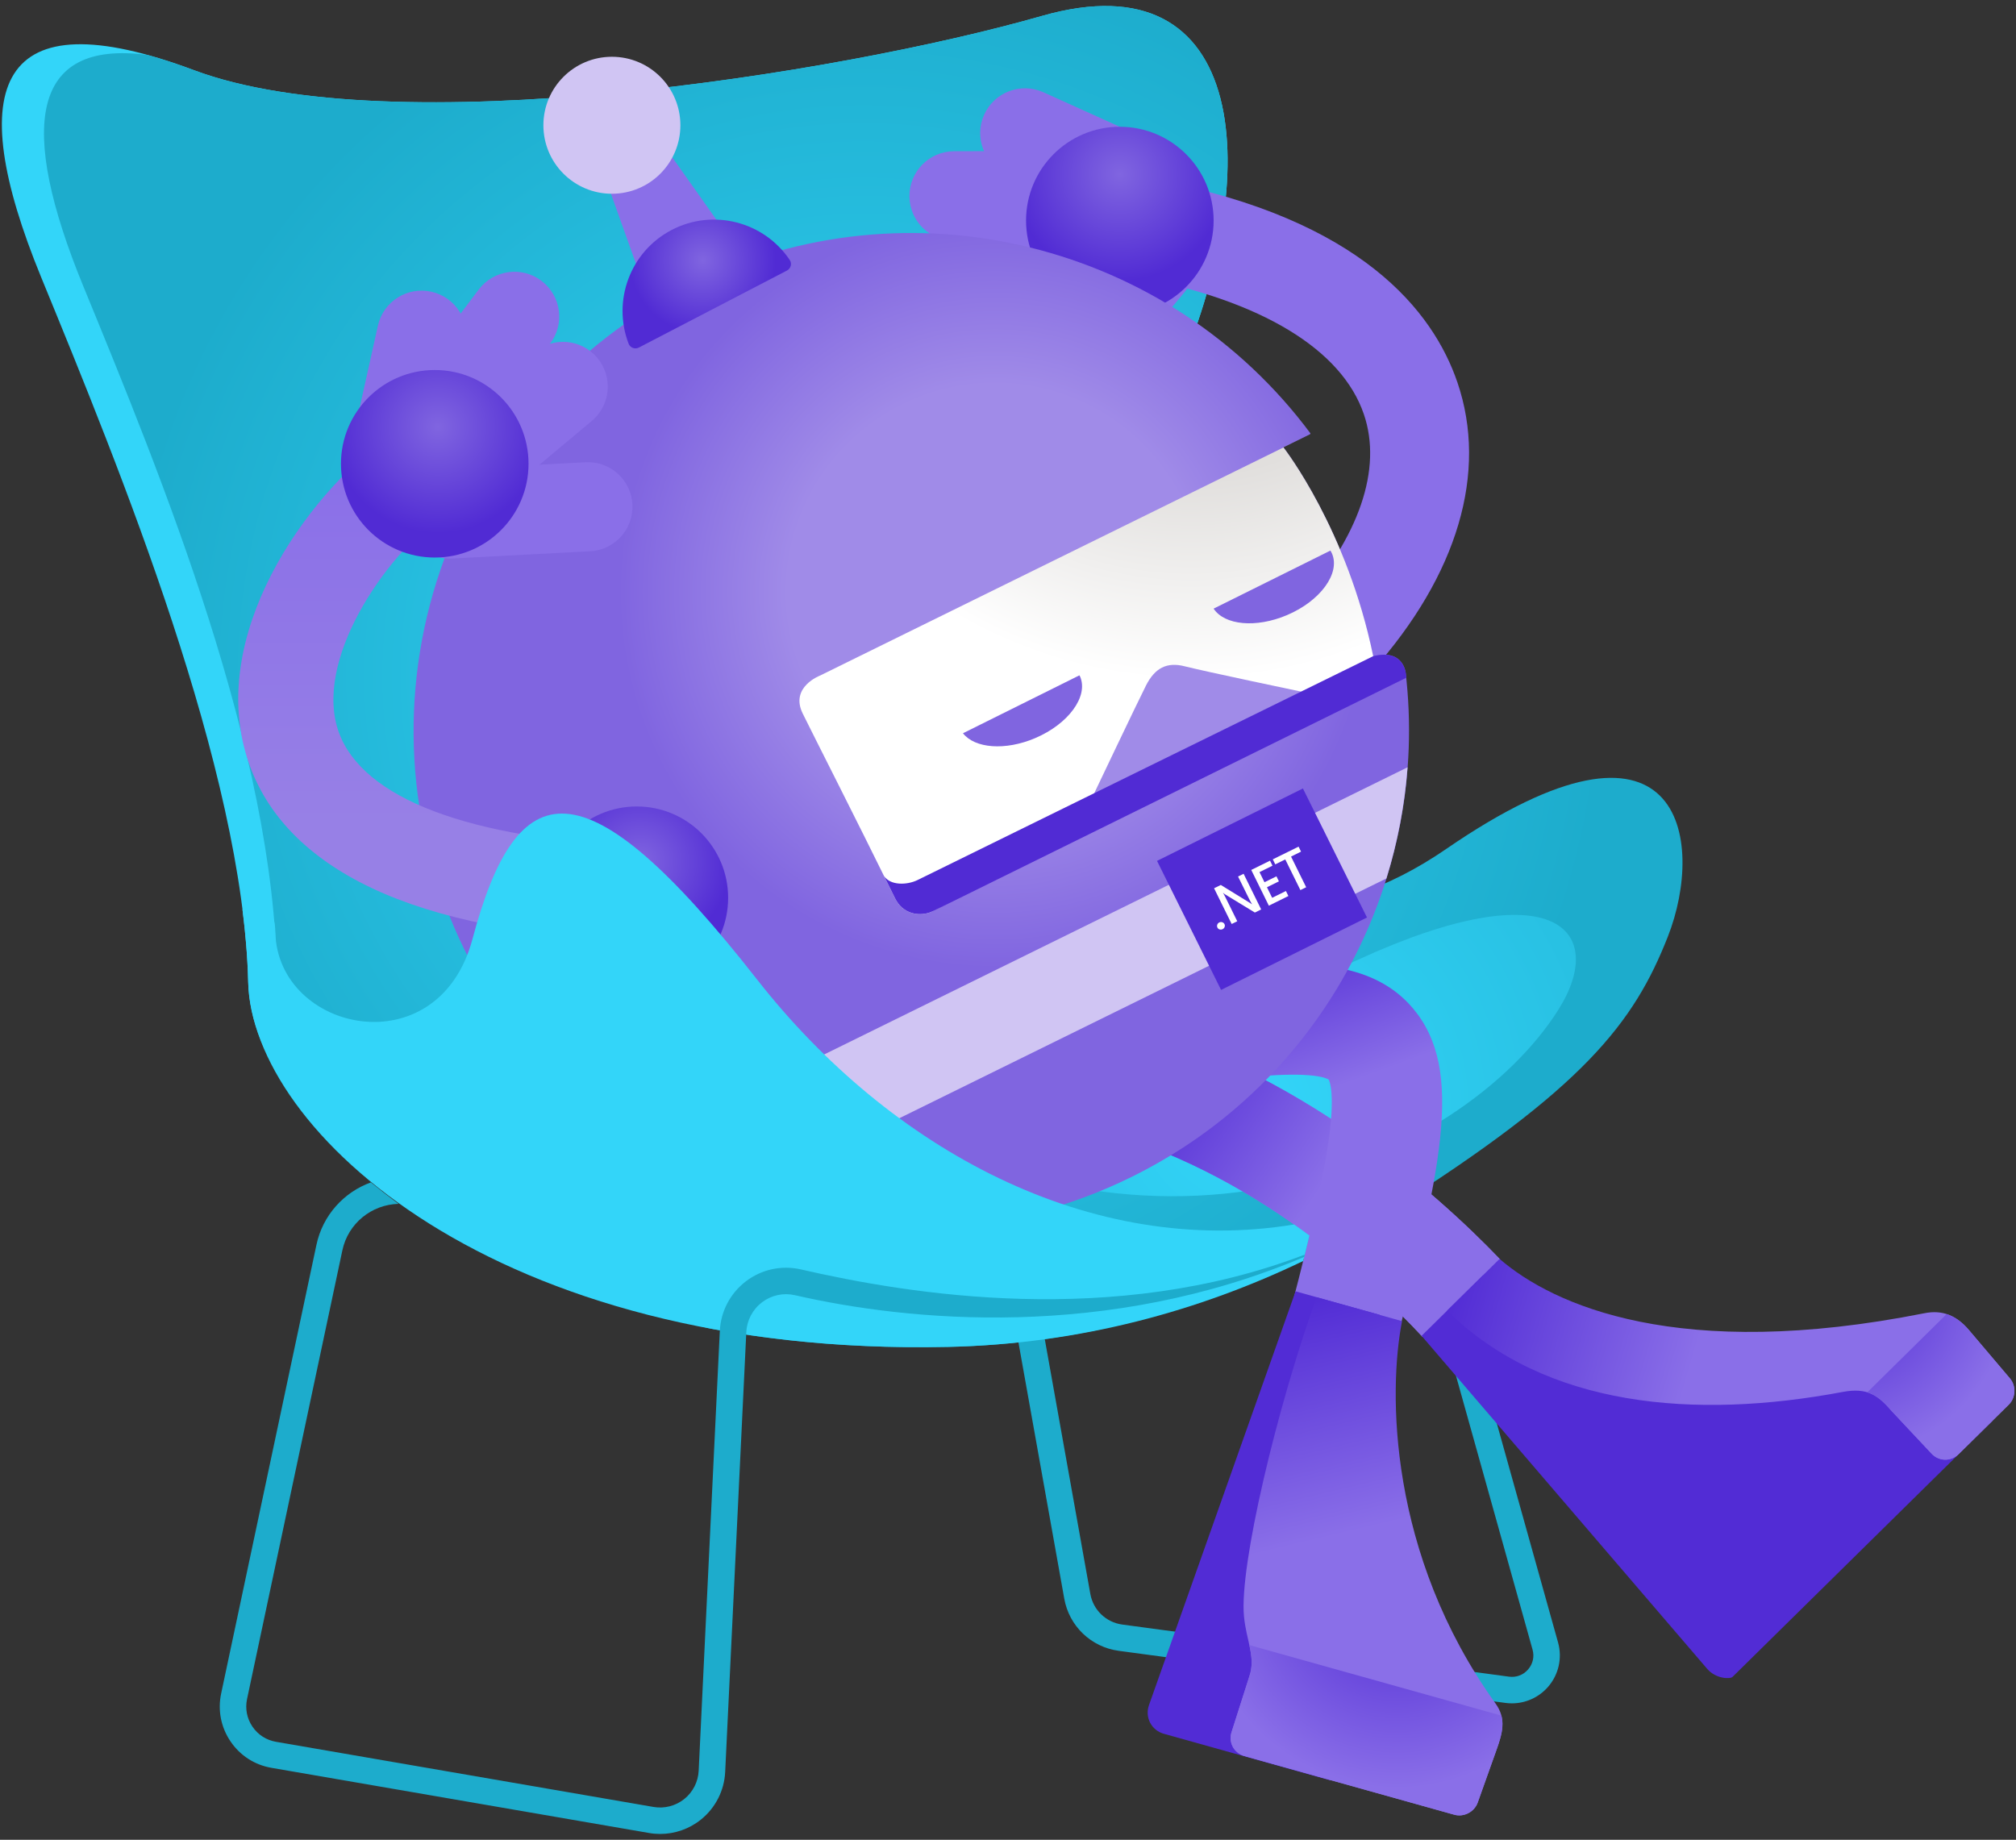 <svg width="252" height="230" viewBox="0 0 252 230" fill="none" xmlns="http://www.w3.org/2000/svg">
<rect x="0" y="0" width="252" height="230" fill="#333333" stroke="none"/>
<path d="M188.989 212.942C188.723 212.942 188.452 212.923 188.181 212.889L139.842 206.375C136.382 205.909 133.645 203.286 133.032 199.851L125.529 157.883L128.789 157.299L136.292 199.266C136.653 201.281 138.259 202.816 140.283 203.091L188.623 209.606C189.535 209.729 190.405 209.402 191.008 208.708C191.612 208.014 191.816 207.107 191.569 206.223L178.411 159.157C177.846 157.133 176.444 155.431 174.562 154.491L165.853 150.133L167.335 147.173L176.045 151.53C178.758 152.889 180.782 155.341 181.6 158.264L194.757 205.329C195.304 207.278 194.833 209.354 193.508 210.879C192.358 212.2 190.709 212.942 188.989 212.942Z" fill="#1DACCC"/>
<path d="M146.874 47.596C158.288 21.551 156.116 -5.4 130.238 1.993C104.36 9.387 48.893 18.016 24.246 8.774C-0.401 -0.468 -4.716 10.622 5.144 34.657C15.004 58.691 30.404 96.277 31.022 122.773C31.455 141.295 61.79 166.593 118.483 165.358C175.175 164.122 204.232 125.961 204.232 113.022C204.232 100.083 202.64 92.865 178.772 109.663C149.421 130.323 122.84 102.44 146.874 47.596Z" fill="#33D5F9"/>
<path d="M208.48 117.094C213.218 105.054 210.343 85.804 180.768 106.137C151.189 126.474 122.845 102.44 146.874 47.596C158.288 21.551 156.116 -5.4 130.238 1.993C104.36 9.387 48.893 18.016 24.246 8.774C22.155 7.99 20.221 7.363 18.421 6.869C3.795 4.925 2.269 15.93 10.404 35.759C20.264 59.793 34.31 93.915 34.619 122.16C34.776 136.396 54.638 158.126 88.684 166.071C90.913 166.489 93.203 166.855 95.56 167.168C95.574 167.168 95.589 167.173 95.603 167.173C96.753 167.325 97.922 167.463 99.1 167.591C99.171 167.601 99.248 167.605 99.319 167.615C100.445 167.734 101.585 167.838 102.74 167.933C102.797 167.938 102.854 167.943 102.911 167.947C104.061 168.038 105.225 168.114 106.399 168.18C106.594 168.19 106.784 168.199 106.979 168.209C108.081 168.266 109.193 168.313 110.319 168.347C110.4 168.351 110.481 168.351 110.561 168.356C111.721 168.389 112.899 168.404 114.082 168.413C114.353 168.413 114.629 168.413 114.904 168.413C116.097 168.413 117.295 168.404 118.506 168.38C118.511 168.38 118.516 168.38 118.521 168.38C132.329 168.081 144.969 165.03 156.188 160.411C158.269 159.556 160.303 158.644 162.284 157.684C162.973 157.351 163.657 157.009 164.337 156.667C165.04 156.31 165.734 155.949 166.423 155.579C168.955 154.224 171.393 152.804 173.74 151.321C198.007 136.011 204.237 127.876 208.48 117.094Z" fill="url(#paint0_radial)"/>
<path d="M101.771 134.091C143.22 163.699 183.04 144.935 194.819 126.194C201.02 116.325 194.292 108.703 169.725 119.993C148.86 129.582 105.719 127.89 93.313 123.376C80.906 118.867 98.273 131.597 101.771 134.091Z" fill="url(#paint1_radial)"/>
<path d="M187.511 157.437C179.537 149.097 161.994 133.502 139.77 127.805L136.387 141C156.544 146.165 171.631 160.44 177.784 167.092C178.293 167.643 183.762 163.243 187.511 157.437Z" fill="url(#paint2_linear)"/>
<path d="M187.511 157.437C179.537 149.097 161.994 133.502 139.77 127.805L136.387 141C156.544 146.165 171.631 160.44 177.784 167.092C178.293 167.643 183.762 163.243 187.511 157.437Z" fill="url(#paint3_linear)"/>
<path d="M177.699 166.997L185.377 159.423C188.666 161.067 192.819 175.826 233.741 171.939L249.108 177.574L216.563 209.639C216.273 209.924 214.487 209.896 213.408 208.641L177.699 166.997Z" fill="#522CD5"/>
<path d="M240.554 164.17C242.888 163.704 244.612 164.521 246.085 166.237L251.236 172.309C252.044 173.25 251.982 174.728 251.099 175.598L244.826 181.784C243.828 182.768 242.279 182.701 241.362 181.637L236.468 176.41C234.772 174.433 233.441 173.431 230.324 174.015C211.892 177.475 193.161 175.968 180.892 163.847L187.449 157.38C194.149 163.177 209.877 170.266 240.554 164.17Z" fill="url(#paint4_linear)"/>
<path d="M251.099 175.598C251.978 174.728 252.039 173.25 251.236 172.309L246.085 166.237C245.268 165.282 244.365 164.616 243.325 164.284L233.408 174.068C234.591 174.429 235.47 175.246 236.468 176.41L241.362 181.637C242.275 182.702 243.828 182.773 244.826 181.789L251.099 175.598Z" fill="url(#paint5_radial)"/>
<path d="M173.593 171.359L160.269 167.848C163.258 156.496 165.159 148.803 166.009 143.067C166.926 136.909 166.228 135.222 166.09 134.961C165.8 134.776 164.104 133.973 157.266 134.562C138.801 136.154 135 136.995 134.847 137.028C135.033 136.985 135.104 136.957 135.104 136.957L131.217 123.737C133.55 123.053 142.612 121.993 156.083 120.829C163.895 120.155 171.792 120.326 176.625 126.066C183.116 133.783 180.217 146.213 173.593 171.359Z" fill="url(#paint6_linear)"/>
<path d="M161.947 161.433L172.448 164.369L166.342 222.583L145.501 216.753C143.914 216.311 143.077 214.69 143.633 213.132L161.947 161.433Z" fill="#522CD5"/>
<path d="M186.955 212.98C188.342 214.914 187.796 216.705 187.036 218.834L184.712 225.353C184.294 226.517 182.983 227.202 181.79 226.869L155.565 219.532C154.216 219.157 153.503 217.774 153.973 216.453L156.15 209.63C157.024 207.173 155.788 205.187 155.494 202.032C154.914 195.769 159.552 176.206 164.56 162.169L175.256 165.163C173.541 173.849 173.493 194.234 186.955 212.98Z" fill="url(#paint7_linear)"/>
<path d="M156.149 209.625L153.973 216.448C153.503 217.769 154.211 219.152 155.56 219.528L181.79 226.864C182.983 227.197 184.294 226.517 184.712 225.348L187.036 218.829C187.596 217.261 188.034 215.873 187.672 214.476L156.169 205.662C156.463 207.03 156.639 208.256 156.149 209.625Z" fill="url(#paint8_radial)"/>
<path d="M171.55 83.856L162.317 75.65C169.915 67.106 172.814 58.629 170.485 51.791C167.72 43.671 157.665 37.579 142.179 34.638L144.484 22.502C170.177 27.377 179.162 38.957 182.179 47.809C186.005 59.042 182.227 71.844 171.55 83.856Z" fill="#8A6FE8"/>
<path d="M137.071 49.686L148.138 36.439C150.11 34.077 149.796 30.566 147.435 28.593C145.073 26.622 141.562 26.935 139.59 29.297L128.523 42.545C126.551 44.906 126.865 48.418 129.226 50.39C131.588 52.362 135.099 52.048 137.071 49.686Z" fill="#8A6FE8"/>
<path d="M140.972 16.301L130.395 11.521C127.568 10.266 124.261 11.54 123.006 14.367C121.752 17.194 123.025 20.501 125.852 21.756L136.696 26.66L140.972 16.301Z" fill="#8A6FE8"/>
<path d="M135.251 18.872L119.243 18.905C116.149 18.924 113.66 21.447 113.679 24.54C113.698 27.634 116.221 30.124 119.314 30.109L131.217 30.119L135.251 18.872Z" fill="#8A6FE8"/>
<path d="M136.972 25.491L121.376 29.164C118.364 29.867 116.492 32.88 117.195 35.892C117.898 38.905 120.911 40.777 123.923 40.074L139.804 36.339L136.972 25.491Z" fill="#8A6FE8"/>
<path d="M139.979 39.294C146.454 39.294 151.702 34.046 151.702 27.572C151.702 21.098 146.454 15.849 139.979 15.849C133.505 15.849 128.257 21.098 128.257 27.572C128.257 34.046 133.505 39.294 139.979 39.294Z" fill="url(#paint9_radial)"/>
<path d="M171.65 82.031C168.366 66.056 160.426 55.925 160.426 55.925L163.757 54.286L163.809 54.181C146.247 30.551 113.797 22.069 86.442 35.541C55.617 50.718 42.935 88.004 58.107 118.824C73.279 149.644 110.571 162.331 141.391 147.159C165.71 135.184 178.735 109.444 175.693 83.97C175.461 82.939 174.624 81.295 171.65 82.031Z" fill="url(#paint10_radial)"/>
<path d="M171.65 82.031C168.409 66.256 160.621 56.182 160.431 55.94L102.531 84.445C102.531 84.445 98.701 85.871 100.34 89.202C101.98 92.533 106.755 101.879 111.878 112.295C112.933 114.438 115.194 114.605 116.572 113.925C116.577 113.925 171.968 84.36 171.65 82.031Z" fill="url(#paint11_radial)"/>
<path d="M136.724 99.28C136.724 99.28 142.16 87.847 143.253 85.69C144.351 83.533 145.833 82.711 148.105 83.3C150.376 83.889 162.726 86.479 162.726 86.479L136.724 99.28Z" fill="#A08BE8"/>
<path d="M175.784 84.726C175.784 84.726 175.864 80.991 171.65 82.031C171.645 82.013 114.7 110.014 114.7 110.014C113.374 110.665 111.284 110.718 110.5 109.506C110.956 110.423 111.417 111.354 111.878 112.295C112.833 114.239 114.781 114.552 116.168 114.091C116.306 114.044 116.444 113.992 116.577 113.93L120.469 112.015L175.784 84.726Z" fill="#512BD4"/>
<path d="M175.945 95.921L79.708 143.3C83.676 145.904 87.915 148.038 92.343 149.677L173.298 109.82C174.695 105.315 175.594 100.653 175.945 95.921Z" fill="#D0C5F3"/>
<path d="M90.813 29.249L80.146 34.794L75.954 23.062L83.614 19.08L90.813 29.249Z" fill="#8A6FE8"/>
<path d="M76.487 24.222C81.216 24.222 85.049 20.388 85.049 15.659C85.049 10.93 81.216 7.097 76.487 7.097C71.758 7.097 67.924 10.93 67.924 15.659C67.924 20.388 71.758 24.222 76.487 24.222Z" fill="#D0C5F3"/>
<path d="M98.373 33.82C98.853 33.569 99.024 32.956 98.72 32.504C95.522 27.733 89.183 26.032 83.971 28.741C78.758 31.454 76.515 37.622 78.582 42.977C78.777 43.481 79.38 43.699 79.861 43.447L98.373 33.82Z" fill="url(#paint12_radial)"/>
<path d="M166.299 68.831L151.702 76.087C153.066 78.159 157 78.544 160.882 76.895C165.04 75.127 167.554 71.687 166.504 69.211C166.447 69.078 166.375 68.955 166.299 68.831Z" fill="#8065E0"/>
<path d="M134.928 84.426L120.369 91.668C121.851 93.559 125.648 93.873 129.397 92.276C133.555 90.508 136.069 87.068 135.019 84.593C134.995 84.536 134.957 84.483 134.928 84.426Z" fill="#8065E0"/>
<path d="M152.635 123.753L170.873 114.7L162.866 98.57L144.628 107.622L152.635 123.753Z" fill="#512BD4"/>
<path d="M152.823 116.159C152.7 116.22 152.581 116.23 152.453 116.192C152.324 116.149 152.234 116.073 152.177 115.959C152.12 115.845 152.115 115.721 152.158 115.598C152.201 115.474 152.286 115.379 152.405 115.322C152.529 115.26 152.652 115.251 152.781 115.294C152.909 115.332 152.999 115.412 153.061 115.527C153.118 115.641 153.123 115.759 153.075 115.888C153.032 116.006 152.947 116.097 152.823 116.159Z" fill="white"/>
<path d="M157.646 113.692L156.858 114.082L153.161 111.825C153.066 111.768 152.98 111.701 152.904 111.63L152.885 111.639C152.947 111.725 153.056 111.929 153.213 112.243L154.657 115.17L153.959 115.512L151.759 111.046L152.6 110.632L156.192 112.846C156.344 112.937 156.444 113.003 156.492 113.041L156.506 113.036C156.425 112.927 156.321 112.732 156.178 112.452L154.757 109.577L155.451 109.235L157.646 113.692Z" fill="white"/>
<path d="M161.049 112.015L158.606 113.222L156.406 108.755L158.753 107.596L159.062 108.223L157.437 109.026L158.06 110.29L159.556 109.554L159.865 110.181L158.369 110.917L159.02 112.238L160.74 111.388L161.049 112.015Z" fill="white"/>
<path d="M162.631 106.465L161.381 107.083L163.272 110.917L162.55 111.274L160.659 107.439L159.409 108.057L159.1 107.429L162.322 105.842L162.631 106.465Z" fill="white"/>
<path d="M77.409 117.541C63.676 116.8 52.761 114.353 44.959 110.271C37.342 106.289 32.519 100.767 30.633 93.868C26.308 78.059 39.338 60.668 49.506 53.887L56.097 63.77C48.727 68.684 39.604 81.632 42.094 90.732C44.422 99.237 57.19 104.545 78.055 105.671L77.409 117.541Z" fill="url(#paint13_linear)"/>
<path d="M79.594 123.666C85.903 123.666 91.017 118.552 91.017 112.243C91.017 105.934 85.903 100.82 79.594 100.82C73.285 100.82 68.171 105.934 68.171 112.243C68.171 118.552 73.285 123.666 79.594 123.666Z" fill="url(#paint14_radial)"/>
<path d="M73.783 68.912L56.544 69.82C53.474 69.981 50.851 67.624 50.69 64.55C50.528 61.48 52.885 58.857 55.959 58.696L73.198 57.788C76.268 57.627 78.891 59.983 79.053 63.058C79.214 66.132 76.853 68.75 73.783 68.912Z" fill="#8A6FE8"/>
<path d="M44.726 52.01L47.245 40.682C47.938 37.669 50.941 35.783 53.954 36.477C56.967 37.17 58.853 40.173 58.159 43.186L55.579 54.804L44.726 52.01Z" fill="#8A6FE8"/>
<path d="M50.219 48.974L59.846 36.187C61.718 33.725 65.23 33.241 67.691 35.113C70.153 36.985 70.637 40.496 68.765 42.958L61.638 52.49L50.219 48.974Z" fill="#8A6FE8"/>
<path d="M54.481 54.324L66.774 44.046C69.145 42.06 72.676 42.364 74.662 44.735C76.648 47.106 76.344 50.637 73.973 52.623L61.457 63.091L54.481 54.324Z" fill="#8A6FE8"/>
<path d="M54.344 69.701C60.818 69.701 66.066 64.452 66.066 57.978C66.066 51.504 60.818 46.256 54.344 46.256C47.87 46.256 42.621 51.504 42.621 57.978C42.621 64.452 47.87 69.701 54.344 69.701Z" fill="url(#paint15_radial)"/>
<path d="M163.676 154.457C163.101 154.03 162.465 153.564 161.771 153.075C136.316 157.27 111.303 143.723 94.648 122.469C72.928 94.737 64.607 96.586 59.062 117.384C54.781 133.44 34.676 129.045 34.415 116.51C34.31 111.582 31.113 116.135 30.3 113.63C30.699 116.79 30.956 119.85 31.027 122.777C31.459 141.3 61.837 169.611 118.53 168.38C135.123 168.019 150.077 163.809 162.902 157.641C163.173 156.534 163.434 155.474 163.676 154.457Z" fill="#33D5F9"/>
<path d="M163.097 156.843C139.134 166.023 113.664 161.808 100.112 158.696C97.713 158.145 95.213 158.682 93.256 160.169C91.293 161.656 90.096 163.923 89.977 166.389L87.335 221.366C87.269 222.749 86.613 224.037 85.534 224.902C84.455 225.767 83.054 226.128 81.695 225.895L34.501 217.75C33.289 217.541 32.243 216.867 31.554 215.85C30.865 214.833 30.628 213.612 30.88 212.409L42.797 156.306C43.505 152.965 46.427 150.58 49.82 150.499C48.694 149.672 47.487 148.732 46.366 147.814C42.982 149.036 40.34 151.925 39.556 155.617L27.644 211.711C27.202 213.802 27.615 215.926 28.813 217.698C30.01 219.466 31.83 220.644 33.94 221.005L81.134 229.15C81.595 229.231 82.056 229.269 82.517 229.269C84.356 229.269 86.157 228.646 87.611 227.477C89.43 226.018 90.538 223.847 90.647 221.519L93.289 166.541C93.36 165.058 94.078 163.699 95.256 162.801C96.434 161.908 97.931 161.585 99.371 161.918C113.522 165.168 138.35 167.601 163.021 157.133C163.049 157.038 163.073 156.938 163.097 156.843Z" fill="#1DACCC"/>
<defs>
<radialGradient id="paint0_radial" cx="0" cy="0" r="1" gradientUnits="userSpaceOnUse" gradientTransform="translate(107.905 84.581) scale(93.58)">
<stop offset="0.001" stop-color="#33D5F9"/>
<stop offset="0.999" stop-color="#1DACCC"/>
</radialGradient>
<radialGradient id="paint1_radial" cx="0" cy="0" r="1" gradientUnits="userSpaceOnUse" gradientTransform="translate(156.282 138.252) scale(89.406)">
<stop offset="0.001" stop-color="#33D5F9"/>
<stop offset="0.999" stop-color="#1DACCC"/>
</radialGradient>
<linearGradient id="paint2_linear" x1="137.492" y1="131.335" x2="184.166" y2="162.571" gradientUnits="userSpaceOnUse">
<stop stop-color="#522CD5"/>
<stop offset="0.44" stop-color="#8A6FE8"/>
</linearGradient>
<linearGradient id="paint3_linear" x1="137.492" y1="131.335" x2="184.166" y2="162.571" gradientUnits="userSpaceOnUse">
<stop offset="0.129" stop-color="#522CD5"/>
<stop offset="0.579" stop-color="#8A6FE8"/>
</linearGradient>
<linearGradient id="paint4_linear" x1="183.088" y1="156.472" x2="251.179" y2="176.463" gradientUnits="userSpaceOnUse">
<stop stop-color="#522CD5"/>
<stop offset="0.44" stop-color="#8A6FE8"/>
</linearGradient>
<radialGradient id="paint5_radial" cx="0" cy="0" r="1" gradientUnits="userSpaceOnUse" gradientTransform="translate(230.242 160.952) rotate(-44.611) scale(21.32)">
<stop offset="0.034" stop-color="#522CD5"/>
<stop offset="0.996" stop-color="#8A6FE8"/>
</radialGradient>
<linearGradient id="paint6_linear" x1="150.768" y1="116.627" x2="171.029" y2="172.293" gradientUnits="userSpaceOnUse">
<stop offset="0.062" stop-color="#522CD5"/>
<stop offset="0.4" stop-color="#8A6FE8"/>
</linearGradient>
<linearGradient id="paint7_linear" x1="160.363" y1="163.157" x2="175.944" y2="228.554" gradientUnits="userSpaceOnUse">
<stop stop-color="#522CD5"/>
<stop offset="0.44" stop-color="#8A6FE8"/>
</linearGradient>
<radialGradient id="paint8_radial" cx="0" cy="0" r="1" gradientUnits="userSpaceOnUse" gradientTransform="translate(174.623 198.825) rotate(15.629) scale(24.837)">
<stop offset="0.034" stop-color="#522CD5"/>
<stop offset="0.996" stop-color="#8A6FE8"/>
</radialGradient>
<radialGradient id="paint9_radial" cx="0" cy="0" r="1" gradientUnits="userSpaceOnUse" gradientTransform="translate(139.979 21.772) scale(15.461)">
<stop stop-color="#8065E0"/>
<stop offset="0.863" stop-color="#512BD4"/>
</radialGradient>
<radialGradient id="paint10_radial" cx="0" cy="0" r="1" gradientUnits="userSpaceOnUse" gradientTransform="translate(124.377 73.993) scale(54.632)">
<stop offset="0.474" stop-color="#A08BE8"/>
<stop offset="0.862" stop-color="#8065E0"/>
</radialGradient>
<radialGradient id="paint11_radial" cx="0" cy="0" r="1" gradientUnits="userSpaceOnUse" gradientTransform="translate(148.815 26.978) scale(70.882)">
<stop offset="0.456" stop-color="#E1DFDD"/>
<stop offset="0.819" stop-color="white"/>
</radialGradient>
<radialGradient id="paint12_radial" cx="0" cy="0" r="1" gradientUnits="userSpaceOnUse" gradientTransform="translate(87.85 32.547) scale(10.595)">
<stop stop-color="#8065E0"/>
<stop offset="0.863" stop-color="#512BD4"/>
</radialGradient>
<linearGradient id="paint13_linear" x1="53.916" y1="117.543" x2="53.916" y2="53.892" gradientUnits="userSpaceOnUse">
<stop offset="0.23" stop-color="#9780E6"/>
<stop offset="0.937" stop-color="#8A6FE8"/>
</linearGradient>
<radialGradient id="paint14_radial" cx="0" cy="0" r="1" gradientUnits="userSpaceOnUse" gradientTransform="translate(79.967 107.722) scale(13.109)">
<stop stop-color="#8065E0"/>
<stop offset="0.863" stop-color="#512BD4"/>
</radialGradient>
<radialGradient id="paint15_radial" cx="0" cy="0" r="1" gradientUnits="userSpaceOnUse" gradientTransform="translate(54.729 53.355) scale(15.407)">
<stop stop-color="#8065E0"/>
<stop offset="0.863" stop-color="#512BD4"/>
</radialGradient>
</defs>
</svg>
